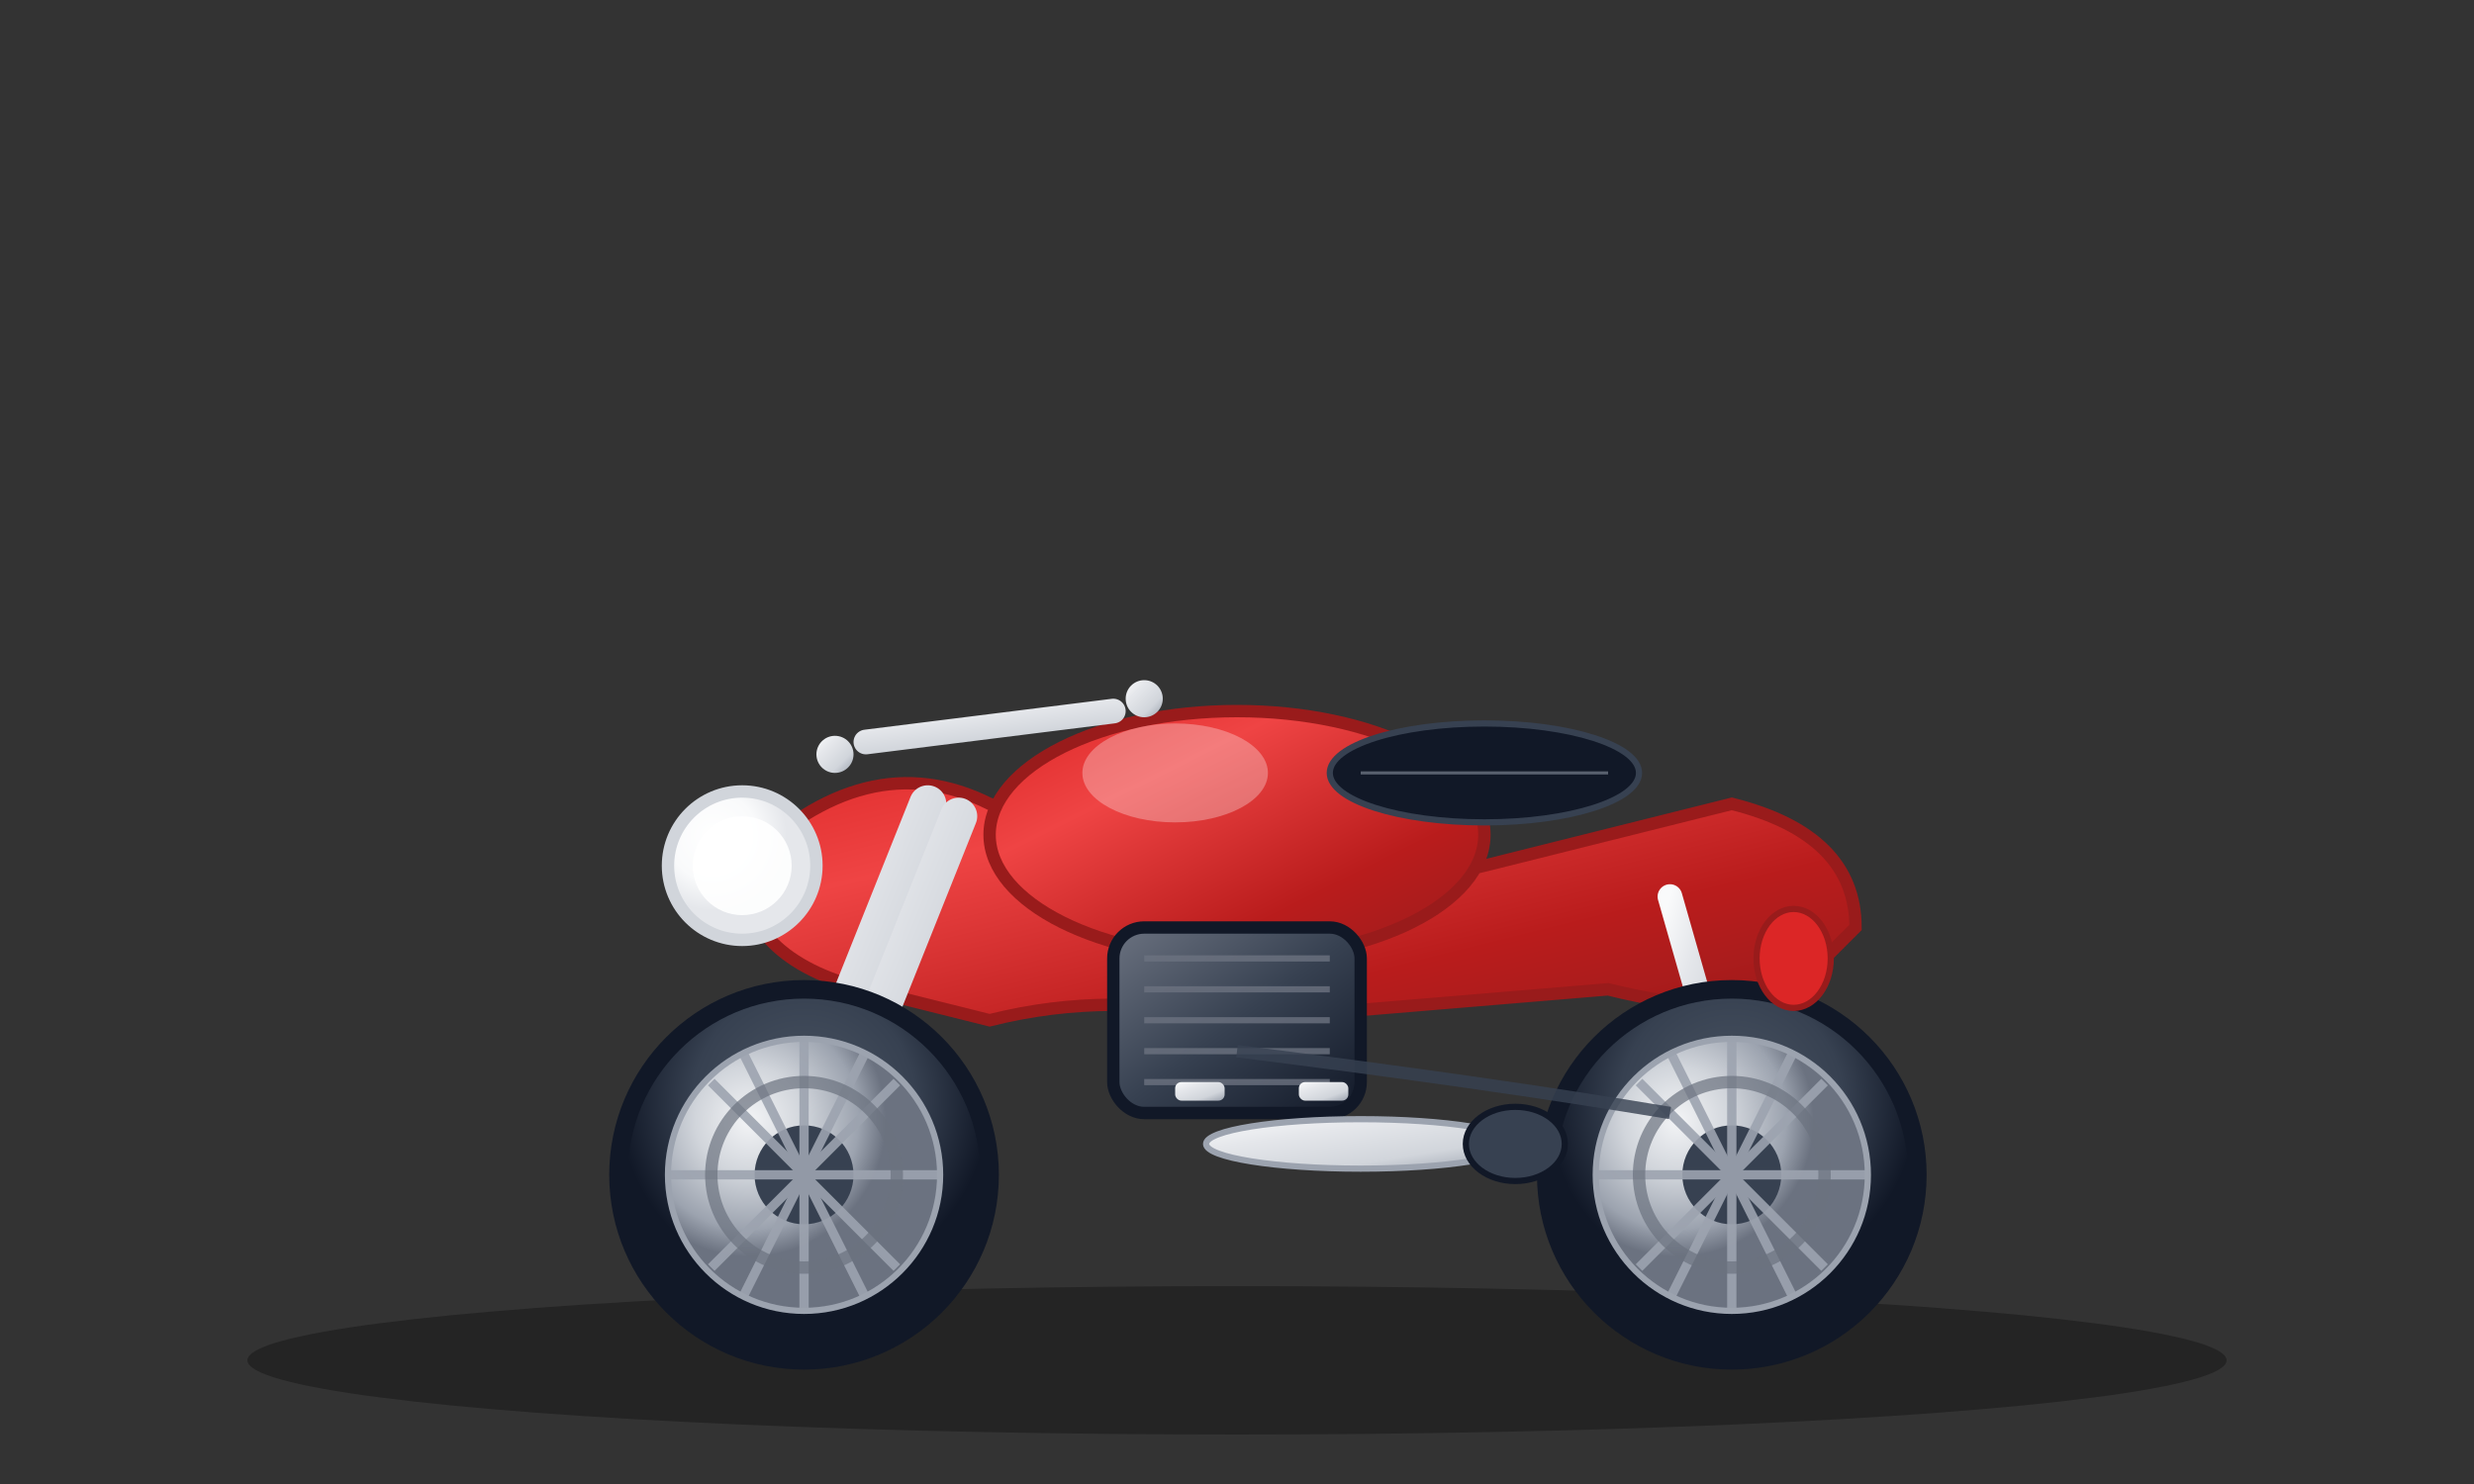 <svg width="400" height="240" viewBox="0 0 400 240" xmlns="http://www.w3.org/2000/svg">
  <rect x="0" y="0" width="400" height="240" fill="#333333" stroke="none"/>
  <defs>
    <!-- Bike body gradient -->
    <linearGradient id="bikeBodyGradient" x1="0%" y1="0%" x2="100%" y2="100%">
      <stop offset="0%" stop-color="#dc2626"/>
      <stop offset="30%" stop-color="#ef4444"/>
      <stop offset="70%" stop-color="#b91c1c"/>
      <stop offset="100%" stop-color="#991b1b"/>
    </linearGradient>
    
    <!-- Bike shadow -->
    <ellipse id="bikeShadow" cx="200" cy="220" rx="160" ry="12" fill="#000000" opacity="0.3"/>
    
    <!-- Engine gradient -->
    <linearGradient id="engineGradient" x1="0%" y1="0%" x2="100%" y2="100%">
      <stop offset="0%" stop-color="#6b7280"/>
      <stop offset="50%" stop-color="#374151"/>
      <stop offset="100%" stop-color="#111827"/>
    </linearGradient>
    
    <!-- Chrome gradient -->
    <linearGradient id="chromeGradient" x1="0%" y1="0%" x2="100%" y2="100%">
      <stop offset="0%" stop-color="#f9fafb"/>
      <stop offset="30%" stop-color="#e5e7eb"/>
      <stop offset="70%" stop-color="#d1d5db"/>
      <stop offset="100%" stop-color="#9ca3af"/>
    </linearGradient>
    
    <!-- Wheel gradient -->
    <radialGradient id="wheelGradient" cx="50%" cy="30%">
      <stop offset="0%" stop-color="#4b5563"/>
      <stop offset="60%" stop-color="#374151"/>
      <stop offset="100%" stop-color="#111827"/>
    </radialGradient>
    
    <!-- Rim gradient -->
    <radialGradient id="rimGradient" cx="30%" cy="30%">
      <stop offset="0%" stop-color="#f3f4f6"/>
      <stop offset="40%" stop-color="#d1d5db"/>
      <stop offset="80%" stop-color="#9ca3af"/>
      <stop offset="100%" stop-color="#6b7280"/>
    </radialGradient>
    
    <!-- Headlight gradient -->
    <radialGradient id="headlightGradient" cx="30%" cy="30%">
      <stop offset="0%" stop-color="#ffffff"/>
      <stop offset="60%" stop-color="#f9fafb"/>
      <stop offset="100%" stop-color="#e5e7eb"/>
    </radialGradient>
  </defs>
  
  <!-- Bike shadow -->
  <use href="#bikeShadow"/>
  
  <!-- Main frame -->
  <path d="M120 140 Q140 120 160 130 L200 140 Q220 145 240 140 L280 130 Q300 135 300 150 L290 160 Q280 165 260 160 L200 165 Q180 160 160 165 L140 160 Q120 155 120 140 Z" fill="url(#bikeBodyGradient)" stroke="#991b1b" stroke-width="2"/>
  
  <!-- Fuel tank -->
  <ellipse cx="200" cy="135" rx="40" ry="20" fill="url(#bikeBodyGradient)" stroke="#991b1b" stroke-width="2"/>
  
  <!-- Engine block -->
  <rect x="180" y="150" width="40" height="30" rx="5" fill="url(#engineGradient)" stroke="#111827" stroke-width="2"/>
  
  <!-- Engine cooling fins -->
  <g stroke="#6b7280" stroke-width="1" opacity="0.8">
    <line x1="185" y1="155" x2="215" y2="155"/>
    <line x1="185" y1="160" x2="215" y2="160"/>
    <line x1="185" y1="165" x2="215" y2="165"/>
    <line x1="185" y1="170" x2="215" y2="170"/>
    <line x1="185" y1="175" x2="215" y2="175"/>
  </g>
  
  <!-- Seat -->
  <ellipse cx="240" cy="125" rx="25" ry="8" fill="#111827" stroke="#374151" stroke-width="1"/>
  
  <!-- Handlebars -->
  <line x1="140" y1="120" x2="180" y2="115" stroke="url(#chromeGradient)" stroke-width="4" stroke-linecap="round"/>
  <circle cx="135" cy="122" r="3" fill="url(#chromeGradient)"/>
  <circle cx="185" cy="113" r="3" fill="url(#chromeGradient)"/>
  
  <!-- Front fork -->
  <line x1="150" y1="130" x2="130" y2="180" stroke="url(#chromeGradient)" stroke-width="6" stroke-linecap="round"/>
  <line x1="155" y1="132" x2="135" y2="182" stroke="url(#chromeGradient)" stroke-width="6" stroke-linecap="round"/>
  
  <!-- Rear suspension -->
  <line x1="270" y1="145" x2="280" y2="180" stroke="url(#chromeGradient)" stroke-width="4" stroke-linecap="round"/>
  
  <!-- Front wheel -->
  <circle cx="130" cy="190" r="30" fill="url(#wheelGradient)" stroke="#111827" stroke-width="3"/>
  <circle cx="130" cy="190" r="22" fill="url(#rimGradient)" stroke="#9ca3af" stroke-width="1"/>
  <circle cx="130" cy="190" r="8" fill="#374151"/>
  
  <!-- Rear wheel -->
  <circle cx="280" cy="190" r="30" fill="url(#wheelGradient)" stroke="#111827" stroke-width="3"/>
  <circle cx="280" cy="190" r="22" fill="url(#rimGradient)" stroke="#9ca3af" stroke-width="1"/>
  <circle cx="280" cy="190" r="8" fill="#374151"/>
  
  <!-- Wheel spokes -->
  <g stroke="#9ca3af" stroke-width="1.5" opacity="0.9">
    <!-- Front wheel spokes -->
    <line x1="130" y1="168" x2="130" y2="212"/>
    <line x1="108" y1="190" x2="152" y2="190"/>
    <line x1="115" y1="175" x2="145" y2="205"/>
    <line x1="145" y1="175" x2="115" y2="205"/>
    <line x1="120" y1="170" x2="140" y2="210"/>
    <line x1="140" y1="170" x2="120" y2="210"/>
  </g>
  
  <g stroke="#9ca3af" stroke-width="1.5" opacity="0.9">
    <!-- Rear wheel spokes -->
    <line x1="280" y1="168" x2="280" y2="212"/>
    <line x1="258" y1="190" x2="302" y2="190"/>
    <line x1="265" y1="175" x2="295" y2="205"/>
    <line x1="295" y1="175" x2="265" y2="205"/>
    <line x1="270" y1="170" x2="290" y2="210"/>
    <line x1="290" y1="170" x2="270" y2="210"/>
  </g>
  
  <!-- Headlight -->
  <circle cx="120" cy="140" r="12" fill="url(#headlightGradient)" stroke="#d1d5db" stroke-width="2"/>
  <circle cx="120" cy="140" r="8" fill="#ffffff" opacity="0.9"/>
  
  <!-- Taillight -->
  <ellipse cx="290" cy="155" rx="6" ry="8" fill="#dc2626" stroke="#991b1b" stroke-width="1"/>
  
  <!-- Exhaust pipe -->
  <ellipse cx="220" cy="185" rx="25" ry="4" fill="url(#chromeGradient)" stroke="#9ca3af" stroke-width="1"/>
  <ellipse cx="245" cy="185" rx="8" ry="6" fill="#374151" stroke="#111827" stroke-width="1"/>
  
  <!-- Brake discs -->
  <circle cx="130" cy="190" r="15" fill="none" stroke="#6b7280" stroke-width="2" opacity="0.7"/>
  <circle cx="280" cy="190" r="15" fill="none" stroke="#6b7280" stroke-width="2" opacity="0.7"/>
  
  <!-- Chain -->
  <path d="M200 170 Q240 175 270 180" fill="none" stroke="#374151" stroke-width="2" opacity="0.8"/>
  
  <!-- Footpegs -->
  <rect x="190" y="175" width="8" height="3" rx="1" fill="url(#chromeGradient)"/>
  <rect x="210" y="175" width="8" height="3" rx="1" fill="url(#chromeGradient)"/>
  
  <!-- Tank reflection -->
  <ellipse cx="190" cy="125" rx="15" ry="8" fill="#ffffff" opacity="0.3"/>
  
  <!-- Seat stitching -->
  <line x1="220" y1="125" x2="260" y2="125" stroke="#6b7280" stroke-width="0.5" opacity="0.8"/>
</svg>